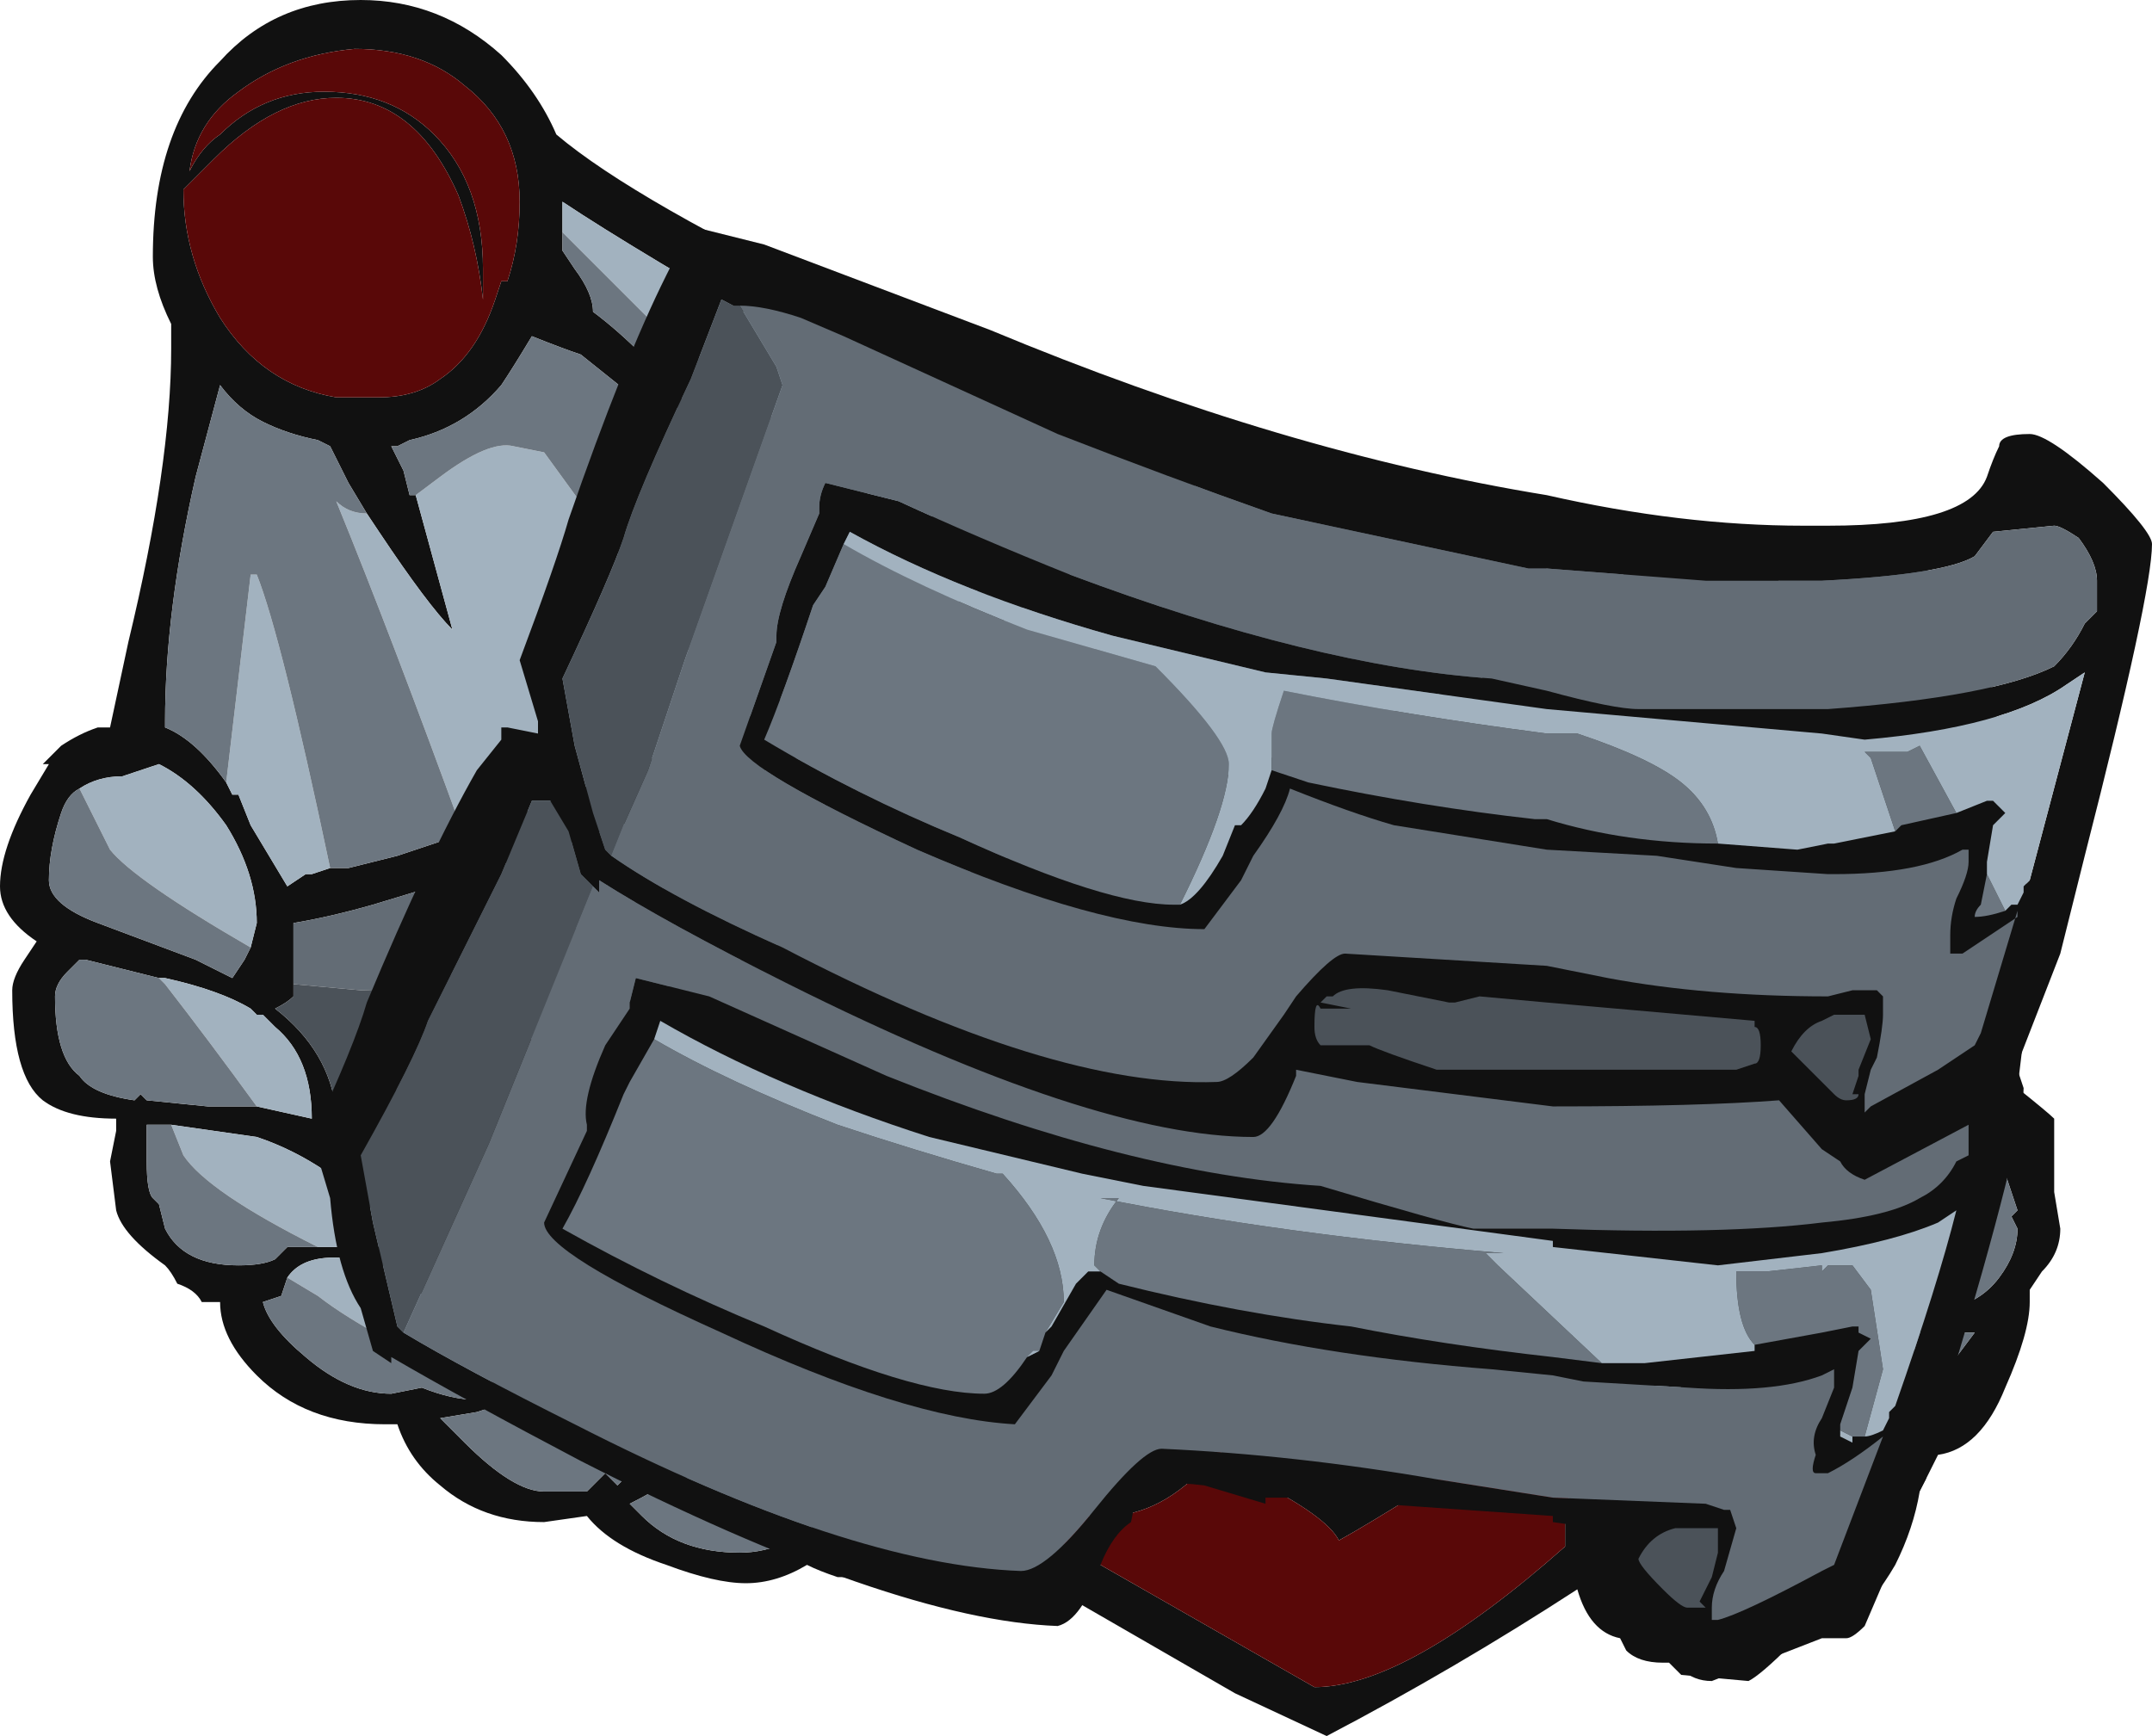 <?xml version="1.0" encoding="UTF-8" standalone="no"?>
<svg xmlns:ffdec="https://www.free-decompiler.com/flash" xmlns:xlink="http://www.w3.org/1999/xlink" ffdec:objectType="frame" height="99.4px" width="123.2px" xmlns="http://www.w3.org/2000/svg">
  <g transform="matrix(1.0, 0.0, 0.0, 1.0, 56.0, 95.9)">
    <use ffdec:characterId="547" height="14.2" transform="matrix(7.0, 0.0, 0.0, 7.0, -56.0, -95.9)" width="17.6" xlink:href="#shape0"/>
  </g>
  <defs>
    <g id="shape0" transform="matrix(1.0, 0.0, 0.0, 1.0, 8.0, 13.7)">
      <path d="M7.3 -9.3 L5.9 -8.65 8.15 -8.85 8.65 -6.05 8.5 -4.8 Q8.75 -4.6 8.8 -4.55 8.8 -4.5 8.8 -4.1 L8.8 -3.95 8.85 -3.65 Q8.85 -3.45 8.7 -3.3 L8.6 -3.15 8.6 -3.05 Q8.6 -2.8 8.4 -2.35 8.2 -1.85 7.85 -1.8 L7.7 -1.5 Q7.65 -1.2 7.5 -0.9 7.15 -0.3 6.75 -0.3 L6.65 -0.25 Q6.4 0.0 6.3 0.05 L5.75 0.0 5.65 -0.1 5.6 -0.1 Q5.4 -0.1 5.3 -0.2 L5.25 -0.3 Q5.0 -0.35 4.9 -0.7 3.9 -0.05 2.85 0.5 L2.1 0.15 0.8 -0.6 -0.45 -0.8 -1.15 -0.8 Q-1.3 -0.85 -1.4 -0.9 -1.65 -0.75 -1.9 -0.75 -2.15 -0.75 -2.55 -0.9 -3.0 -1.05 -3.2 -1.3 L-3.55 -1.25 Q-4.05 -1.25 -4.4 -1.55 -4.65 -1.75 -4.75 -2.05 L-4.85 -2.05 Q-5.5 -2.05 -5.9 -2.45 -6.2 -2.75 -6.2 -3.05 L-6.35 -3.05 Q-6.4 -3.15 -6.55 -3.2 -6.6 -3.3 -6.65 -3.35 -7.0 -3.6 -7.05 -3.8 L-7.1 -4.2 -7.05 -4.45 -7.05 -4.55 Q-7.45 -4.55 -7.65 -4.7 -7.9 -4.9 -7.9 -5.6 -7.9 -5.7 -7.8 -5.85 L-7.7 -6.0 Q-8.0 -6.2 -8.0 -6.45 -8.0 -6.75 -7.75 -7.2 L-7.6 -7.45 -7.65 -7.45 -7.5 -7.6 Q-7.35 -7.7 -7.2 -7.75 L-7.1 -7.75 -6.95 -8.45 Q-6.6 -9.9 -6.6 -10.85 L-6.6 -11.05 Q-6.75 -11.35 -6.75 -11.6 -6.75 -12.65 -6.2 -13.2 -5.75 -13.7 -5.05 -13.7 -4.4 -13.7 -3.9 -13.25 -3.6 -12.95 -3.45 -12.6 -2.8 -12.05 -1.0 -11.2 L1.95 -9.85 -1.15 -7.65 Q-2.45 -7.05 -4.95 -6.3 -5.3 -6.2 -5.6 -6.15 L-5.6 -5.65 -5.6 -5.55 Q-5.65 -5.5 -5.75 -5.45 -5.3 -5.1 -5.25 -4.6 L5.55 -8.7 4.95 -9.35 7.3 -9.3 M-1.95 -7.8 L0.05 -8.9 -1.4 -10.85 Q-2.8 -11.65 -3.4 -12.05 L-3.4 -11.8 -3.4 -11.65 -3.3 -11.5 Q-3.15 -11.3 -3.15 -11.15 -2.75 -10.85 -2.35 -10.35 L-2.75 -10.4 -3.25 -10.8 Q-3.4 -10.85 -3.65 -10.95 -3.8 -10.7 -3.9 -10.55 -4.2 -10.2 -4.65 -10.1 L-4.75 -10.05 -4.8 -10.05 -4.7 -9.85 -4.65 -9.65 -4.6 -9.65 -4.3 -8.55 Q-4.5 -8.75 -4.9 -9.35 L-5.0 -9.5 -5.15 -9.75 -5.3 -10.05 -5.4 -10.1 Q-5.65 -10.15 -5.85 -10.25 -6.05 -10.35 -6.2 -10.55 L-6.4 -9.8 Q-6.65 -8.7 -6.65 -7.8 L-6.65 -7.75 Q-6.4 -7.65 -6.15 -7.3 L-6.1 -7.2 -6.05 -7.2 -5.95 -6.95 -5.65 -6.45 -5.5 -6.55 -5.45 -6.55 -5.3 -6.6 -5.15 -6.6 -4.75 -6.7 -4.3 -6.85 -4.2 -6.85 -1.95 -7.8 M4.6 -5.45 L5.4 -5.55 4.6 -5.45 M4.45 -4.8 L3.25 -4.3 4.45 -4.8 M3.1 -3.75 L2.15 -3.35 3.1 -3.75 M5.6 -4.6 L4.9 -4.65 5.6 -4.6 M5.7 -3.5 L5.1 -3.6 5.7 -3.5 M2.2 -2.85 L0.85 -2.2 2.2 -2.85 M1.95 -1.85 L1.9 -1.75 Q1.5 -1.3 1.05 -1.3 L0.3 -1.3 2.75 0.1 Q3.5 0.1 4.8 -1.05 L4.8 -1.25 Q4.8 -1.4 4.9 -1.65 L4.55 -2.1 Q3.4 -1.35 2.95 -1.1 2.85 -1.3 2.25 -1.6 L1.95 -1.85 M0.5 -2.05 L-0.85 -1.45 0.5 -2.05 M5.55 -2.4 L5.5 -2.3 5.9 -2.2 5.7 -2.4 5.55 -2.4 M7.55 -2.8 L7.85 -2.4 8.15 -2.8 7.55 -2.8 M8.5 -3.65 L8.45 -3.75 8.5 -3.8 8.4 -4.1 7.95 -3.0 Q8.2 -3.05 8.35 -3.25 8.5 -3.45 8.5 -3.65 M-4.45 -12.6 Q-4.05 -12.2 -4.05 -11.5 L-4.05 -11.25 Q-4.1 -11.7 -4.25 -12.1 -4.6 -12.9 -5.25 -12.9 -5.75 -12.9 -6.25 -12.4 L-6.5 -12.15 Q-6.5 -11.6 -6.2 -11.1 -5.85 -10.55 -5.25 -10.45 L-4.9 -10.45 Q-4.6 -10.45 -4.4 -10.6 -4.1 -10.8 -3.95 -11.25 L-3.9 -11.4 -3.85 -11.4 Q-3.75 -11.7 -3.75 -12.05 -3.75 -12.65 -4.2 -13.0 -4.55 -13.3 -5.1 -13.3 -5.65 -13.25 -6.05 -12.95 -6.4 -12.7 -6.45 -12.3 -6.35 -12.5 -6.2 -12.6 -5.85 -12.95 -5.35 -12.95 -4.8 -12.95 -4.45 -12.6 M-5.95 -5.95 L-5.9 -6.15 Q-5.9 -6.55 -6.15 -6.95 -6.4 -7.3 -6.7 -7.45 L-7.0 -7.35 Q-7.2 -7.35 -7.35 -7.25 -7.45 -7.2 -7.5 -7.05 -7.6 -6.75 -7.6 -6.5 -7.6 -6.3 -7.2 -6.15 L-6.4 -5.85 -6.1 -5.7 -6.0 -5.85 -5.95 -5.95 M-5.9 -4.65 L-5.45 -4.55 Q-5.45 -5.05 -5.75 -5.3 L-5.85 -5.4 -5.9 -5.4 -5.95 -5.45 Q-6.2 -5.6 -6.65 -5.7 L-6.7 -5.7 -7.3 -5.85 -7.35 -5.85 -7.45 -5.75 Q-7.55 -5.65 -7.55 -5.55 -7.55 -5.05 -7.35 -4.9 -7.25 -4.75 -6.9 -4.7 L-6.85 -4.75 -6.8 -4.7 -6.3 -4.65 -5.9 -4.65 M-6.6 -4.5 L-6.8 -4.5 -6.8 -4.2 Q-6.8 -3.95 -6.75 -3.9 L-6.7 -3.85 -6.65 -3.65 Q-6.5 -3.35 -6.05 -3.35 -5.85 -3.35 -5.75 -3.4 -5.7 -3.45 -5.65 -3.5 L-5.4 -3.5 -4.75 -3.5 -4.8 -3.65 Q-5.3 -4.2 -5.9 -4.4 L-6.6 -4.5 M-3.9 -2.3 L-4.7 -3.3 Q-5.45 -3.55 -5.65 -3.25 L-5.7 -3.1 -5.85 -3.05 Q-5.8 -2.85 -5.5 -2.6 -5.15 -2.3 -4.8 -2.3 L-4.55 -2.35 Q-4.3 -2.25 -4.1 -2.25 L-3.9 -2.3 M-3.95 -2.2 L-4.1 -2.15 -4.4 -2.1 -4.2 -1.9 Q-3.8 -1.5 -3.55 -1.5 L-3.2 -1.5 -3.05 -1.65 -2.95 -1.55 -2.75 -1.75 -2.7 -1.75 -3.95 -2.2 M-0.8 -1.8 L-2.5 -1.6 Q-2.65 -1.5 -2.85 -1.4 L-2.75 -1.3 Q-2.45 -1.0 -1.95 -1.0 -1.55 -1.0 -1.2 -1.35 L-0.8 -1.8" fill="#111111" fill-rule="evenodd" stroke="none"/>
      <path d="M5.9 -8.65 L7.3 -9.3 8.1 -8.85 5.9 -8.65 M4.95 -9.35 L5.55 -8.7 3.5 -9.5 4.95 -9.35 M-5.6 -5.65 L-5.6 -6.15 Q-5.3 -6.2 -4.95 -6.3 -2.45 -7.05 -1.15 -7.65 L1.95 -9.85 3.0 -9.6 -0.4 -7.6 Q-3.9 -5.6 -5.05 -5.6 L-5.6 -5.65" fill="#636c75" fill-rule="evenodd" stroke="none"/>
      <path d="M-1.95 -7.8 L-4.2 -6.85 Q-4.8 -8.5 -5.25 -9.6 -5.15 -9.5 -5.0 -9.5 L-4.9 -9.35 Q-4.5 -8.75 -4.3 -8.55 L-4.6 -9.65 -4.4 -9.8 Q-4.0 -10.1 -3.8 -10.05 L-3.55 -10.0 -1.95 -7.8 M-5.3 -6.6 L-5.45 -6.55 -5.5 -6.55 -5.65 -6.45 -5.95 -6.95 -6.05 -7.2 -6.1 -7.2 -6.15 -7.3 -5.95 -9.0 -5.9 -9.0 Q-5.7 -8.5 -5.3 -6.6 M-3.4 -11.8 L-3.4 -12.05 Q-2.8 -11.65 -1.4 -10.85 L0.05 -8.9 -2.7 -11.1 -3.4 -11.8 M4.6 -5.45 L5.4 -5.55 4.6 -5.45 M3.25 -4.3 L4.45 -4.8 3.25 -4.3 M2.15 -3.35 L3.1 -3.75 2.15 -3.35 M4.9 -4.65 L5.6 -4.6 4.9 -4.65 M5.7 -3.5 L5.1 -3.6 5.7 -3.5 M0.85 -2.2 L2.2 -2.85 0.85 -2.2 M-0.85 -1.45 L0.5 -2.05 -0.85 -1.45 M5.5 -2.3 L5.55 -2.4 5.7 -2.4 5.9 -2.2 5.5 -2.3 M-7.35 -7.25 Q-7.2 -7.35 -7.0 -7.35 L-6.7 -7.45 Q-6.4 -7.3 -6.15 -6.95 -5.9 -6.55 -5.9 -6.15 L-5.95 -5.95 Q-6.9 -6.5 -7.1 -6.75 L-7.35 -7.25 M-5.9 -4.65 Q-6.3 -5.2 -6.65 -5.65 L-6.7 -5.7 -6.65 -5.7 Q-6.2 -5.6 -5.95 -5.45 L-5.9 -5.4 -5.85 -5.4 -5.75 -5.3 Q-5.45 -5.05 -5.45 -4.55 L-5.9 -4.65 M-5.4 -3.5 Q-6.3 -3.95 -6.5 -4.25 L-6.6 -4.5 -5.9 -4.4 Q-5.3 -4.2 -4.8 -3.65 L-4.75 -3.5 -5.4 -3.5 M-5.65 -3.25 Q-5.45 -3.55 -4.7 -3.3 L-3.9 -2.3 Q-4.95 -2.75 -5.4 -3.1 L-5.65 -3.25 M-2.7 -1.75 L-3.95 -2.2 -2.7 -1.75 M-2.5 -1.6 L-0.8 -1.8 -2.5 -1.6" fill="#a2b2bf" fill-rule="evenodd" stroke="none"/>
      <path d="M5.9 -8.65 L8.1 -8.85 8.15 -8.85 5.9 -8.65 M5.55 -8.7 L-5.25 -4.6 Q-5.3 -5.1 -5.75 -5.45 -5.65 -5.5 -5.6 -5.55 L-5.6 -5.65 -5.05 -5.6 Q-3.9 -5.6 -0.4 -7.6 L3.0 -9.6 3.5 -9.5 5.55 -8.7" fill="#4b5259" fill-rule="evenodd" stroke="none"/>
      <path d="M0.05 -8.9 L-1.95 -7.8 -3.55 -10.0 -3.8 -10.05 Q-4.0 -10.1 -4.4 -9.8 L-4.6 -9.65 -4.65 -9.65 -4.7 -9.85 -4.8 -10.05 -4.75 -10.05 -4.65 -10.1 Q-4.2 -10.2 -3.9 -10.55 -3.8 -10.7 -3.65 -10.95 -3.4 -10.85 -3.25 -10.8 L-2.75 -10.4 -2.35 -10.35 Q-2.75 -10.85 -3.15 -11.15 -3.15 -11.3 -3.3 -11.5 L-3.4 -11.65 -3.4 -11.8 -2.7 -11.1 0.05 -8.9 M-4.2 -6.85 L-4.3 -6.85 -4.75 -6.7 -5.15 -6.6 -5.3 -6.6 Q-5.7 -8.5 -5.9 -9.0 L-5.95 -9.0 -6.15 -7.3 Q-6.4 -7.65 -6.65 -7.75 L-6.65 -7.8 Q-6.65 -8.7 -6.4 -9.8 L-6.2 -10.55 Q-6.05 -10.35 -5.85 -10.25 -5.65 -10.15 -5.4 -10.1 L-5.3 -10.05 -5.15 -9.75 -5.0 -9.5 Q-5.15 -9.5 -5.25 -9.6 -4.8 -8.5 -4.2 -6.85 M5.4 -5.55 L4.6 -5.45 5.4 -5.55 M4.45 -4.8 L3.25 -4.3 4.45 -4.8 M2.15 -3.35 L3.1 -3.75 2.15 -3.35 M4.9 -4.65 L5.6 -4.6 4.9 -4.65 M5.1 -3.6 L5.7 -3.5 5.1 -3.6 M2.2 -2.85 L0.85 -2.2 2.2 -2.85 M0.5 -2.05 L-0.85 -1.45 0.5 -2.05 M5.5 -2.3 L5.9 -2.2 5.5 -2.3 M5.7 -2.4 L5.55 -2.4 5.7 -2.4 M8.5 -3.65 Q8.5 -3.45 8.35 -3.25 8.2 -3.05 7.95 -3.0 L8.4 -4.1 8.5 -3.8 8.45 -3.75 8.5 -3.65 M7.55 -2.8 L8.15 -2.8 7.85 -2.4 7.55 -2.8 M-7.35 -7.25 L-7.1 -6.75 Q-6.9 -6.5 -5.95 -5.95 L-6.0 -5.85 -6.1 -5.7 -6.4 -5.85 -7.2 -6.15 Q-7.6 -6.3 -7.6 -6.5 -7.6 -6.75 -7.5 -7.05 -7.45 -7.2 -7.35 -7.25 M-6.7 -5.7 L-6.65 -5.65 Q-6.3 -5.2 -5.9 -4.65 L-6.3 -4.65 -6.8 -4.7 -6.85 -4.75 -6.9 -4.7 Q-7.25 -4.75 -7.35 -4.9 -7.55 -5.05 -7.55 -5.55 -7.55 -5.65 -7.45 -5.75 L-7.35 -5.85 -7.3 -5.85 -6.7 -5.7 M-5.4 -3.5 L-5.65 -3.5 Q-5.7 -3.45 -5.75 -3.4 -5.85 -3.35 -6.05 -3.35 -6.5 -3.35 -6.65 -3.65 L-6.7 -3.85 -6.75 -3.9 Q-6.8 -3.95 -6.8 -4.2 L-6.8 -4.5 -6.6 -4.5 -6.5 -4.25 Q-6.3 -3.95 -5.4 -3.5 M-3.9 -2.3 L-4.1 -2.25 Q-4.3 -2.25 -4.55 -2.35 L-4.8 -2.3 Q-5.15 -2.3 -5.5 -2.6 -5.8 -2.85 -5.85 -3.05 L-5.7 -3.1 -5.65 -3.25 -5.4 -3.1 Q-4.95 -2.75 -3.9 -2.3 M-2.7 -1.75 L-2.75 -1.75 -2.95 -1.55 -3.05 -1.65 -3.2 -1.5 -3.55 -1.5 Q-3.8 -1.5 -4.2 -1.9 L-4.4 -2.1 -4.1 -2.15 -3.95 -2.2 -2.7 -1.75 M-2.5 -1.6 L-0.8 -1.8 -1.2 -1.35 Q-1.55 -1.0 -1.95 -1.0 -2.45 -1.0 -2.75 -1.3 L-2.85 -1.4 Q-2.65 -1.5 -2.5 -1.6" fill="#6c7680" fill-rule="evenodd" stroke="none"/>
      <path d="M1.95 -1.85 L2.25 -1.6 Q2.85 -1.3 2.95 -1.1 3.4 -1.35 4.55 -2.1 L4.9 -1.65 Q4.8 -1.4 4.8 -1.25 L4.8 -1.05 Q3.5 0.1 2.75 0.1 L0.3 -1.3 1.05 -1.3 Q1.5 -1.3 1.9 -1.75 L1.95 -1.85 M-4.45 -12.6 Q-4.8 -12.95 -5.35 -12.95 -5.85 -12.95 -6.2 -12.6 -6.35 -12.5 -6.45 -12.3 -6.4 -12.7 -6.05 -12.95 -5.65 -13.25 -5.1 -13.3 -4.55 -13.3 -4.2 -13.0 -3.75 -12.65 -3.75 -12.05 -3.75 -11.7 -3.85 -11.4 L-3.9 -11.4 -3.95 -11.25 Q-4.1 -10.8 -4.4 -10.6 -4.6 -10.45 -4.9 -10.45 L-5.25 -10.45 Q-5.85 -10.55 -6.2 -11.1 -6.5 -11.6 -6.5 -12.15 L-6.25 -12.4 Q-5.75 -12.9 -5.25 -12.9 -4.6 -12.9 -4.25 -12.1 -4.1 -11.7 -4.05 -11.25 L-4.05 -11.5 Q-4.05 -12.2 -4.45 -12.6" fill="#590808" fill-rule="evenodd" stroke="none"/>
      <path d="M8.35 -10.05 Q8.35 -10.15 8.6 -10.15 8.75 -10.15 9.2 -9.75 9.6 -9.35 9.6 -9.25 9.6 -8.85 9.05 -6.7 L8.85 -5.9 8.5 -5.0 8.5 -4.95 8.55 -4.8 Q8.55 -4.4 7.95 -2.4 L7.75 -1.6 Q7.55 -1.25 7.4 -0.75 L7.25 -0.4 Q7.15 -0.3 7.1 -0.3 L6.9 -0.3 6.0 0.05 Q5.85 0.05 5.75 -0.05 L5.05 -0.7 5.1 -0.95 5.05 -1.2 4.7 -1.25 4.7 -1.3 2.55 -1.45 2.35 -1.45 2.35 -1.4 1.85 -1.55 Q1.45 -1.6 1.35 -1.5 L1.3 -1.5 1.25 -1.25 Q1.1 -1.15 1.0 -0.9 0.85 -0.45 0.65 -0.4 -0.7 -0.45 -3.25 -1.75 -4.2 -2.25 -4.8 -2.6 L-4.8 -2.55 -4.95 -2.65 -5.05 -3.0 Q-5.25 -3.3 -5.3 -3.9 L-5.45 -4.4 Q-5.1 -5.15 -5.0 -5.5 -4.5 -6.7 -4.1 -7.4 L-3.9 -7.65 -3.9 -7.75 -3.85 -7.75 -3.6 -7.7 -3.6 -7.8 -3.75 -8.3 Q-3.45 -9.1 -3.35 -9.45 -2.9 -10.75 -2.55 -11.45 L-2.4 -11.75 -2.4 -11.85 -2.35 -11.85 -1.75 -11.7 0.1 -11.0 Q2.5 -10.0 4.65 -9.65 5.75 -9.4 6.75 -9.4 L6.95 -9.4 Q8.1 -9.4 8.25 -9.8 8.3 -9.95 8.35 -10.05 M-3.0 -6.7 Q-2.5 -6.35 -1.6 -5.95 0.6 -4.8 1.95 -4.85 2.05 -4.85 2.25 -5.05 L2.5 -5.4 2.6 -5.55 Q2.9 -5.9 3.0 -5.9 L4.65 -5.8 5.15 -5.7 Q5.95 -5.55 6.95 -5.55 L7.15 -5.6 7.35 -5.6 7.4 -5.55 7.4 -5.4 Q7.4 -5.3 7.35 -5.05 L7.3 -4.95 7.25 -4.75 7.25 -4.6 7.3 -4.65 7.85 -4.95 8.15 -5.15 8.2 -5.25 8.5 -6.25 8.5 -6.2 8.05 -5.9 7.95 -5.9 7.95 -6.05 Q7.95 -6.2 8.0 -6.35 8.1 -6.55 8.1 -6.65 L8.1 -6.75 8.05 -6.75 Q7.7 -6.55 7.0 -6.55 L6.95 -6.55 6.2 -6.6 5.55 -6.7 4.65 -6.75 3.4 -6.95 Q3.05 -7.05 2.55 -7.25 2.5 -7.05 2.25 -6.7 L2.15 -6.5 1.85 -6.1 Q1.0 -6.1 -0.5 -6.75 -1.9 -7.4 -1.95 -7.6 L-1.65 -8.45 -1.65 -8.5 Q-1.65 -8.7 -1.45 -9.15 L-1.3 -9.5 -1.3 -9.55 Q-1.3 -9.65 -1.25 -9.75 L-0.65 -9.6 Q0.0 -9.3 0.75 -9.0 2.75 -8.25 4.2 -8.15 L4.65 -8.05 Q5.2 -7.9 5.4 -7.9 6.25 -7.9 6.95 -7.9 8.3 -8.0 8.8 -8.25 8.95 -8.4 9.05 -8.6 L9.15 -8.7 9.15 -8.95 Q9.15 -9.1 9.0 -9.3 8.85 -9.4 8.8 -9.4 L8.3 -9.35 8.15 -9.15 Q7.9 -9.0 6.9 -8.95 6.5 -8.95 5.95 -8.95 L4.65 -9.05 4.5 -9.05 2.4 -9.5 Q1.55 -9.8 0.65 -10.15 L-1.1 -10.95 -1.45 -11.1 Q-1.75 -11.2 -1.95 -11.2 L-2.0 -11.2 -2.1 -11.25 -2.35 -10.6 Q-2.8 -9.65 -2.9 -9.3 -3.0 -9.0 -3.4 -8.15 -3.45 -8.15 -3.4 -8.15 L-3.3 -7.6 -3.15 -7.05 -3.05 -6.75 -3.0 -6.7 M7.5 -6.9 L7.55 -6.95 8.0 -7.05 8.25 -7.15 8.3 -7.15 8.4 -7.05 8.3 -6.95 8.25 -6.65 8.25 -6.55 8.2 -6.3 Q8.15 -6.25 8.15 -6.2 8.25 -6.2 8.4 -6.25 L8.45 -6.3 8.5 -6.3 8.55 -6.4 8.55 -6.45 8.6 -6.5 9.05 -8.2 8.9 -8.1 Q8.4 -7.75 7.25 -7.65 L6.9 -7.7 4.65 -7.9 2.85 -8.15 2.35 -8.2 1.1 -8.5 Q-0.15 -8.85 -1.05 -9.35 L-1.1 -9.25 -1.25 -8.9 -1.35 -8.75 Q-1.6 -8.0 -1.75 -7.65 -1.0 -7.2 -0.15 -6.85 1.05 -6.3 1.6 -6.3 L1.65 -6.3 Q1.8 -6.35 2.0 -6.7 L2.1 -6.95 2.15 -6.95 Q2.25 -7.05 2.35 -7.25 L2.4 -7.4 2.7 -7.3 Q3.65 -7.1 4.55 -7.0 L4.65 -7.0 Q5.3 -6.8 6.05 -6.8 L6.7 -6.75 6.95 -6.8 7.0 -6.8 7.5 -6.9 M3.05 -5.45 L2.8 -5.45 Q2.75 -5.55 2.75 -5.3 2.75 -5.2 2.8 -5.15 L3.2 -5.15 Q3.3 -5.1 3.75 -4.95 L6.2 -4.95 6.35 -5.0 Q6.4 -5.0 6.4 -5.15 6.4 -5.3 6.35 -5.3 L6.35 -5.35 4.65 -5.5 4.1 -5.55 3.9 -5.5 3.85 -5.5 3.35 -5.6 Q3.0 -5.65 2.9 -5.55 L2.85 -5.55 2.8 -5.5 3.05 -5.45 M-4.7 -2.8 Q-4.2 -2.5 -3.3 -2.05 -1.05 -0.9 0.35 -0.85 0.55 -0.85 0.95 -1.35 1.35 -1.85 1.5 -1.85 2.6 -1.8 3.75 -1.6 L4.7 -1.45 5.95 -1.4 6.1 -1.35 6.15 -1.35 6.2 -1.2 6.1 -0.85 Q6.0 -0.7 6.0 -0.55 L6.0 -0.45 6.05 -0.45 Q6.25 -0.5 6.9 -0.85 L7.0 -0.9 7.4 -1.95 Q7.15 -1.75 6.95 -1.65 L6.85 -1.65 Q6.8 -1.65 6.85 -1.8 6.8 -1.95 6.9 -2.1 L7.0 -2.35 7.0 -2.5 6.9 -2.45 Q6.5 -2.3 5.8 -2.35 L4.95 -2.4 4.7 -2.45 4.2 -2.5 Q2.9 -2.6 1.9 -2.85 L1.05 -3.15 0.7 -2.65 0.6 -2.45 0.3 -2.05 Q-0.6 -2.1 -2.1 -2.8 -3.55 -3.45 -3.55 -3.7 L-3.2 -4.45 -3.2 -4.5 Q-3.25 -4.7 -3.05 -5.15 L-2.85 -5.45 -2.85 -5.5 -2.8 -5.7 -2.2 -5.55 -0.75 -4.9 Q1.25 -4.1 2.8 -4.0 3.8 -3.7 4.05 -3.65 L4.7 -3.65 Q6.1 -3.6 6.9 -3.7 7.45 -3.75 7.7 -3.9 7.9 -4.0 8.0 -4.2 L8.1 -4.25 Q8.1 -4.4 8.1 -4.5 L7.25 -4.05 Q7.1 -4.1 7.05 -4.2 L6.9 -4.3 6.55 -4.7 Q5.9 -4.65 4.7 -4.65 L3.1 -4.85 2.6 -4.95 2.6 -4.9 Q2.4 -4.4 2.25 -4.4 0.95 -4.4 -1.55 -5.65 -2.55 -6.15 -3.1 -6.5 L-3.1 -6.4 -3.15 -6.45 -3.25 -6.55 -3.35 -6.9 -3.5 -7.15 -3.65 -7.15 -3.9 -6.55 -4.5 -5.35 Q-4.6 -5.05 -5.05 -4.25 L-4.95 -3.7 -4.75 -2.85 -4.7 -2.8 M0.55 -2.8 L0.6 -2.85 0.8 -3.2 0.9 -3.3 1.0 -3.3 1.15 -3.2 Q2.15 -2.95 3.05 -2.85 3.8 -2.7 4.7 -2.6 L5.1 -2.55 5.45 -2.55 6.35 -2.65 6.35 -2.7 6.9 -2.8 7.15 -2.85 7.2 -2.85 7.2 -2.8 7.3 -2.75 7.2 -2.65 7.15 -2.35 7.05 -2.05 7.05 -2.0 7.05 -1.95 7.15 -1.9 7.15 -1.95 7.25 -1.95 Q7.3 -1.95 7.4 -2.0 L7.45 -2.1 7.45 -2.15 7.5 -2.2 Q7.85 -3.2 8.0 -3.8 L7.85 -3.7 Q7.5 -3.55 6.9 -3.45 L6.05 -3.35 4.7 -3.5 4.7 -3.55 1.35 -4.0 0.85 -4.1 -0.4 -4.4 Q-1.65 -4.8 -2.6 -5.35 L-2.65 -5.2 -2.85 -4.85 -2.9 -4.75 Q-3.2 -4.0 -3.4 -3.65 -2.6 -3.2 -1.75 -2.85 -0.55 -2.3 0.05 -2.3 0.2 -2.3 0.4 -2.6 L0.45 -2.65 0.5 -2.65 0.55 -2.8 M5.4 -0.95 Q5.4 -0.9 5.6 -0.7 5.75 -0.55 5.8 -0.55 L5.95 -0.55 5.9 -0.6 6.0 -0.8 6.05 -1.0 6.05 -1.2 5.7 -1.2 Q5.5 -1.15 5.4 -0.95 M7.25 -5.4 L7.0 -5.4 6.9 -5.35 Q6.75 -5.3 6.65 -5.1 L7.0 -4.75 Q7.05 -4.7 7.1 -4.7 7.2 -4.7 7.2 -4.75 L7.15 -4.75 7.2 -4.9 7.2 -4.95 7.3 -5.2 7.25 -5.4" fill="#111111" fill-rule="evenodd" stroke="none"/>
      <path d="M-1.95 -11.2 L-1.65 -10.7 -1.6 -10.55 -2.4 -8.3 -2.7 -7.4 -2.9 -6.95 -3.0 -6.7 -3.05 -6.75 -3.15 -7.05 -3.3 -7.6 -3.4 -8.15 Q-3.45 -8.15 -3.4 -8.15 -3.0 -9.0 -2.9 -9.3 -2.8 -9.65 -2.35 -10.6 L-2.1 -11.25 -2.0 -11.2 -1.95 -11.2 M3.05 -5.45 L2.8 -5.5 2.85 -5.55 2.9 -5.55 Q3.0 -5.65 3.35 -5.6 L3.85 -5.5 3.9 -5.5 4.1 -5.55 4.65 -5.5 6.35 -5.35 6.35 -5.3 Q6.4 -5.3 6.4 -5.15 6.4 -5.0 6.35 -5.0 L6.2 -4.95 3.75 -4.95 Q3.3 -5.1 3.2 -5.15 L2.8 -5.15 Q2.75 -5.2 2.75 -5.3 2.75 -5.55 2.8 -5.45 L3.05 -5.45 M-4.7 -2.8 L-4.75 -2.85 -4.95 -3.7 -5.05 -4.25 Q-4.6 -5.05 -4.5 -5.35 L-3.9 -6.55 -3.65 -7.15 -3.5 -7.15 -3.35 -6.9 -3.25 -6.55 -3.15 -6.45 -4.0 -4.35 -4.7 -2.8 M5.4 -0.95 Q5.5 -1.15 5.7 -1.2 L6.05 -1.2 6.05 -1.0 6.0 -0.8 5.9 -0.6 5.95 -0.55 5.8 -0.55 Q5.75 -0.55 5.6 -0.7 5.4 -0.9 5.4 -0.95 M7.25 -5.4 L7.3 -5.2 7.2 -4.95 7.2 -4.9 7.15 -4.75 7.2 -4.75 Q7.2 -4.7 7.1 -4.7 7.05 -4.7 7.0 -4.75 L6.65 -5.1 Q6.75 -5.3 6.9 -5.35 L7.0 -5.4 7.25 -5.4" fill="#4b5259" fill-rule="evenodd" stroke="none"/>
      <path d="M-1.95 -11.2 Q-1.75 -11.2 -1.45 -11.1 L-1.1 -10.95 0.65 -10.15 Q1.55 -9.8 2.4 -9.5 L4.5 -9.05 4.65 -9.05 5.95 -8.95 Q6.5 -8.95 6.9 -8.95 7.9 -9.0 8.15 -9.15 L8.3 -9.35 8.8 -9.4 Q8.85 -9.4 9.0 -9.3 9.15 -9.1 9.15 -8.95 L9.15 -8.7 9.05 -8.6 Q8.95 -8.4 8.8 -8.25 8.3 -8.0 6.95 -7.9 6.25 -7.9 5.4 -7.9 5.2 -7.9 4.65 -8.05 L4.2 -8.15 Q2.75 -8.25 0.75 -9.0 0.0 -9.3 -0.65 -9.6 L-1.25 -9.75 Q-1.3 -9.65 -1.3 -9.55 L-1.3 -9.5 -1.45 -9.15 Q-1.65 -8.7 -1.65 -8.5 L-1.65 -8.45 -1.95 -7.6 Q-1.9 -7.4 -0.5 -6.75 1.0 -6.1 1.85 -6.1 L2.15 -6.5 2.25 -6.7 Q2.5 -7.05 2.55 -7.25 3.05 -7.05 3.4 -6.95 L4.65 -6.75 5.55 -6.7 6.2 -6.6 6.95 -6.55 7.0 -6.55 Q7.7 -6.55 8.05 -6.75 L8.1 -6.75 8.1 -6.65 Q8.1 -6.55 8.0 -6.35 7.95 -6.2 7.95 -6.05 L7.95 -5.9 8.05 -5.9 8.5 -6.2 8.5 -6.25 8.2 -5.25 8.15 -5.15 7.85 -4.95 7.3 -4.65 7.25 -4.6 7.25 -4.75 7.3 -4.95 7.35 -5.05 Q7.4 -5.3 7.4 -5.4 L7.4 -5.55 7.35 -5.6 7.15 -5.6 6.95 -5.55 Q5.95 -5.55 5.15 -5.7 L4.65 -5.8 3.0 -5.9 Q2.9 -5.9 2.6 -5.55 L2.5 -5.4 2.25 -5.05 Q2.05 -4.85 1.95 -4.85 0.6 -4.8 -1.6 -5.95 -2.5 -6.35 -3.0 -6.7 L-2.9 -6.95 -2.7 -7.4 -2.4 -8.3 -1.6 -10.55 -1.65 -10.7 -1.95 -11.2 M-3.15 -6.45 L-3.1 -6.4 -3.1 -6.5 Q-2.55 -6.15 -1.55 -5.65 0.95 -4.4 2.25 -4.4 2.4 -4.4 2.6 -4.9 L2.6 -4.95 3.1 -4.85 4.7 -4.65 Q5.9 -4.65 6.55 -4.7 L6.9 -4.3 7.05 -4.2 Q7.1 -4.1 7.25 -4.05 L8.1 -4.5 Q8.1 -4.4 8.1 -4.25 L8.0 -4.2 Q7.9 -4.0 7.7 -3.9 7.45 -3.75 6.9 -3.7 6.1 -3.6 4.7 -3.65 L4.05 -3.65 Q3.8 -3.7 2.8 -4.0 1.25 -4.1 -0.75 -4.9 L-2.2 -5.55 -2.8 -5.7 -2.85 -5.5 -2.85 -5.45 -3.05 -5.15 Q-3.25 -4.7 -3.2 -4.5 L-3.2 -4.45 -3.55 -3.7 Q-3.55 -3.45 -2.1 -2.8 -0.6 -2.1 0.3 -2.05 L0.6 -2.45 0.7 -2.65 1.05 -3.15 1.9 -2.85 Q2.9 -2.6 4.2 -2.5 L4.7 -2.45 4.95 -2.4 5.8 -2.35 Q6.5 -2.3 6.9 -2.45 L7.0 -2.5 7.0 -2.35 6.9 -2.1 Q6.8 -1.95 6.85 -1.8 6.8 -1.65 6.85 -1.65 L6.95 -1.65 Q7.15 -1.75 7.4 -1.95 L7.0 -0.9 6.9 -0.85 Q6.25 -0.5 6.05 -0.45 L6.0 -0.45 6.0 -0.55 Q6.0 -0.7 6.1 -0.85 L6.2 -1.2 6.15 -1.35 6.1 -1.35 5.95 -1.4 4.7 -1.45 3.75 -1.6 Q2.6 -1.8 1.5 -1.85 1.35 -1.85 0.95 -1.35 0.55 -0.85 0.35 -0.85 -1.05 -0.9 -3.3 -2.05 -4.2 -2.5 -4.7 -2.8 L-4.0 -4.35 -3.15 -6.45" fill="#636c75" fill-rule="evenodd" stroke="none"/>
      <path d="M7.5 -6.9 L7.3 -7.5 7.25 -7.55 7.6 -7.55 7.7 -7.6 8.0 -7.05 7.55 -6.95 7.5 -6.9 M8.25 -6.55 L8.4 -6.25 Q8.25 -6.2 8.15 -6.2 8.15 -6.25 8.2 -6.3 L8.25 -6.55 M-1.1 -9.25 Q-0.5 -8.9 0.4 -8.55 L1.45 -8.25 Q2.05 -7.65 2.05 -7.45 2.05 -7.1 1.65 -6.3 L1.6 -6.3 Q1.05 -6.3 -0.15 -6.85 -1.0 -7.2 -1.75 -7.65 -1.6 -8.0 -1.35 -8.75 L-1.25 -8.9 -1.1 -9.25 M2.4 -7.4 Q2.4 -7.55 2.4 -7.7 2.4 -7.75 2.5 -8.05 3.5 -7.85 4.65 -7.7 L4.9 -7.7 Q5.5 -7.5 5.75 -7.3 6.0 -7.1 6.05 -6.8 5.3 -6.8 4.65 -7.0 L4.55 -7.0 Q3.65 -7.1 2.7 -7.3 L2.4 -7.4 M-2.65 -5.2 Q-2.05 -4.85 -1.15 -4.5 -0.55 -4.3 0.15 -4.1 L0.2 -4.1 Q0.7 -3.55 0.7 -3.05 L0.55 -2.8 0.5 -2.65 0.4 -2.6 Q0.2 -2.3 0.05 -2.3 -0.55 -2.3 -1.75 -2.85 -2.6 -3.2 -3.4 -3.65 -3.2 -4.0 -2.9 -4.75 L-2.85 -4.85 -2.65 -5.2 M1.0 -3.3 L0.95 -3.35 Q0.95 -3.65 1.15 -3.9 L1.0 -3.9 Q2.5 -3.6 4.3 -3.45 L4.15 -3.45 4.25 -3.35 5.1 -2.55 4.7 -2.6 Q3.8 -2.7 3.05 -2.85 2.15 -2.95 1.15 -3.2 L1.0 -3.3 M6.35 -2.65 L6.35 -2.7 Q6.2 -2.85 6.2 -3.3 L6.45 -3.3 6.9 -3.35 6.9 -3.3 6.95 -3.35 7.15 -3.35 7.3 -3.15 7.4 -2.5 7.25 -1.95 7.15 -1.95 7.05 -2.0 7.05 -2.05 7.15 -2.35 7.2 -2.65 7.3 -2.75 7.2 -2.8 7.2 -2.85 7.15 -2.85 6.9 -2.8 6.35 -2.7 6.35 -2.65" fill="#6c7680" fill-rule="evenodd" stroke="none"/>
      <path d="M8.0 -7.05 L7.7 -7.6 7.6 -7.55 7.25 -7.55 7.3 -7.5 7.5 -6.9 7.0 -6.8 6.95 -6.8 6.7 -6.75 6.05 -6.8 Q6.0 -7.1 5.75 -7.3 5.5 -7.5 4.9 -7.7 L4.65 -7.7 Q3.5 -7.85 2.5 -8.05 2.4 -7.75 2.4 -7.7 2.4 -7.55 2.4 -7.4 L2.35 -7.25 Q2.25 -7.05 2.15 -6.95 L2.1 -6.95 2.0 -6.7 Q1.8 -6.35 1.65 -6.3 2.05 -7.1 2.05 -7.45 2.05 -7.65 1.45 -8.25 L0.4 -8.55 Q-0.5 -8.9 -1.1 -9.25 L-1.05 -9.35 Q-0.15 -8.85 1.1 -8.5 L2.35 -8.2 2.85 -8.15 4.65 -7.9 6.9 -7.7 7.25 -7.65 Q8.4 -7.75 8.9 -8.1 L9.05 -8.2 8.6 -6.5 8.55 -6.45 8.55 -6.4 8.5 -6.3 8.45 -6.3 8.4 -6.25 8.25 -6.55 8.25 -6.65 8.3 -6.95 8.4 -7.05 8.3 -7.15 8.25 -7.15 8.0 -7.05 M0.55 -2.8 L0.7 -3.05 Q0.7 -3.55 0.2 -4.1 L0.15 -4.1 Q-0.55 -4.3 -1.15 -4.5 -2.05 -4.85 -2.65 -5.2 L-2.6 -5.35 Q-1.65 -4.8 -0.4 -4.4 L0.85 -4.1 1.35 -4.0 4.7 -3.55 4.7 -3.5 6.05 -3.35 6.9 -3.45 Q7.5 -3.55 7.85 -3.7 L8.0 -3.8 Q7.85 -3.2 7.5 -2.2 L7.45 -2.15 7.45 -2.1 7.4 -2.0 Q7.3 -1.95 7.25 -1.95 L7.4 -2.5 7.3 -3.15 7.15 -3.35 6.95 -3.35 6.9 -3.3 6.9 -3.35 6.45 -3.3 6.2 -3.3 Q6.2 -2.85 6.35 -2.7 L6.35 -2.65 5.45 -2.55 5.1 -2.55 4.25 -3.35 4.15 -3.45 4.3 -3.45 Q2.5 -3.6 1.0 -3.9 L1.15 -3.9 Q0.95 -3.65 0.95 -3.35 L1.0 -3.3 0.9 -3.3 0.8 -3.2 0.6 -2.85 0.55 -2.8 M0.4 -2.6 L0.5 -2.65 0.45 -2.65 0.4 -2.6 M7.15 -1.95 L7.15 -1.9 7.05 -1.95 7.05 -2.0 7.15 -1.95" fill="#a2b2bf" fill-rule="evenodd" stroke="none"/>
    </g>
  </defs>
</svg>
